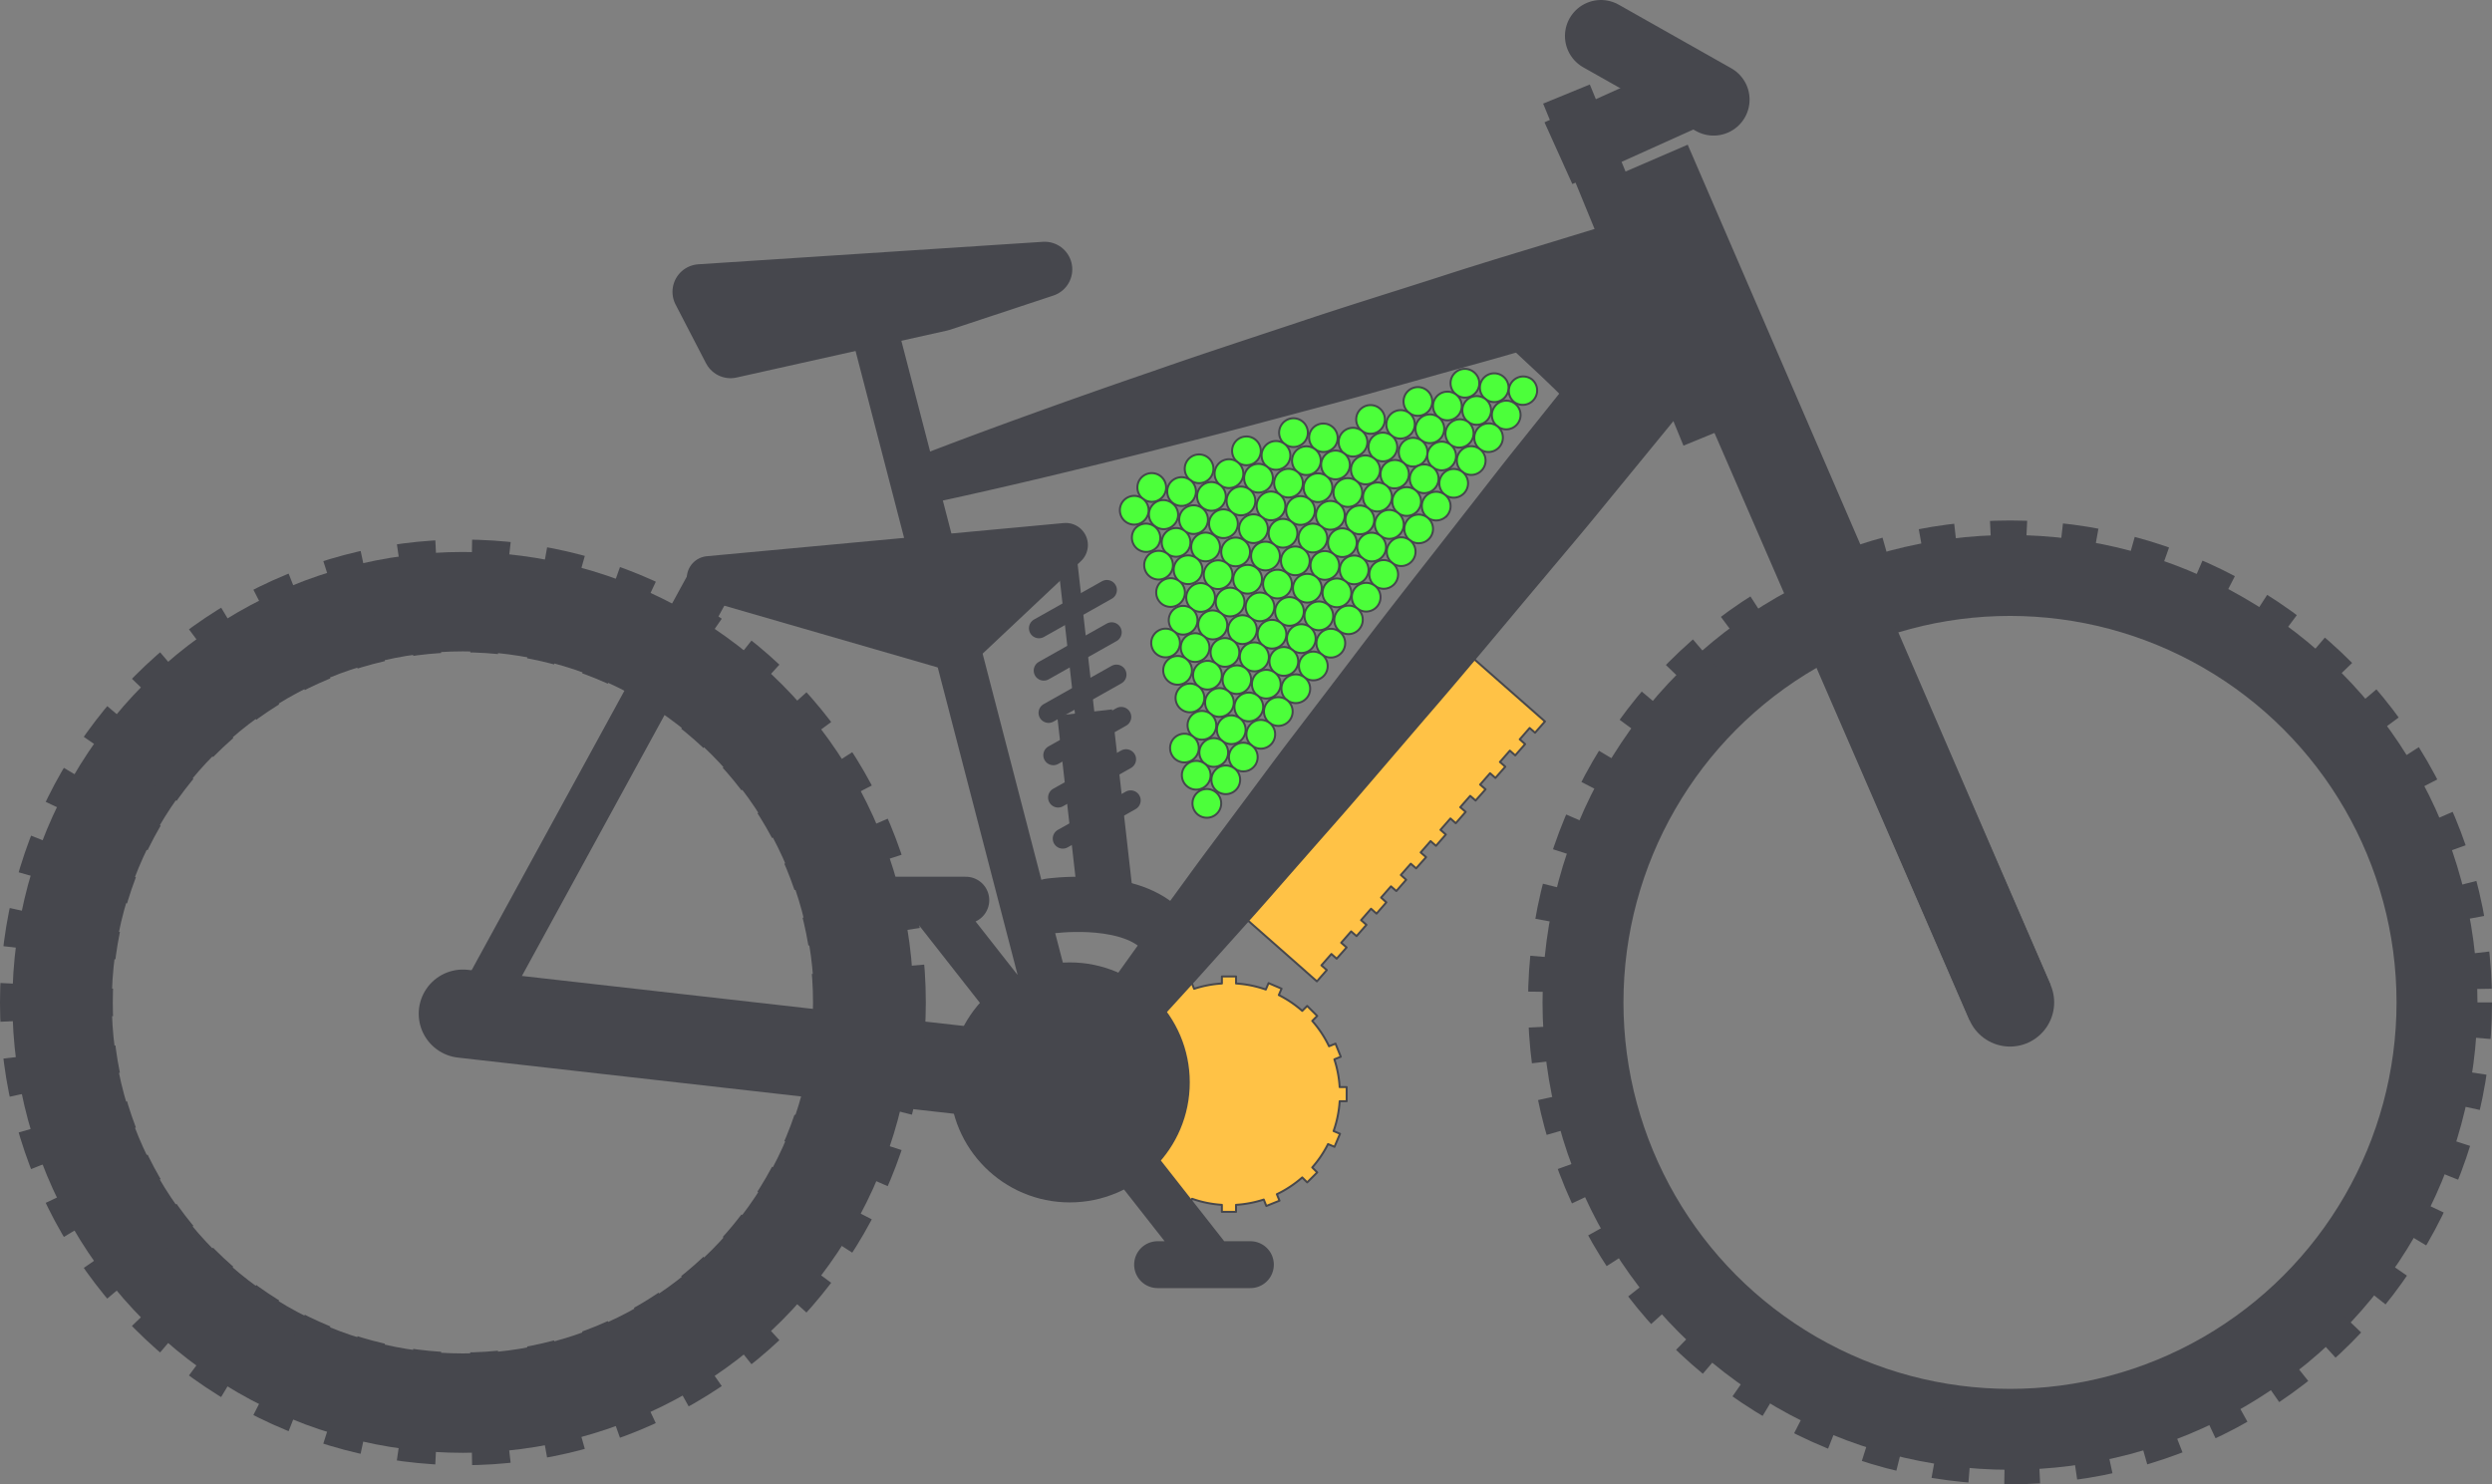 <svg xmlns="http://www.w3.org/2000/svg" viewBox='0 0 190.219 113.317' width="190.219" height="113.317" xml:space="preserve"><rect x="0" y="0" width="190.219" height="113.317" fill="#808080" stroke="none"/><path fill="#FFC246" stroke="#46474D" stroke-width=".152" stroke-linecap="round" stroke-linejoin="round" stroke-miterlimit="10" d="m117.522 54.72-5.005-4.405-4.538 5.184-.013-.012L95.114 70.15l4.552 4.011v.004l.856.756.755-.86-.411-.363.762-.866.402.357.759-.858-.413-.358.759-.866.413.359.755-.86-.409-.357.76-.871.408.36.003.001.01.01.748-.861-.402-.362.755-.859.394.348h.001l.018.006.746-.856-.406-.365.759-.86.4.348h0l.009.005.759-.854-.414-.36.758-.865.395.349.005-.001.014.01.748-.86-.408-.358.761-.868.391.351.006-.002.011.011.753-.863-.413-.357.76-.865.401.349v-.003l.011.012.759-.858-.415-.36.76-.869.408.36.754-.858-.408-.361.758-.865.408.363.755-.861-.409-.364.756-.867.412.361.755-.861zM102.794 84.074v-1.081h-.535a8.486 8.486 0 0 0-.404-2.119l.49-.198-.404-1-.494.199a8.398 8.398 0 0 0-1.281-1.936l.379-.379-.764-.764-.379.378a8.479 8.479 0 0 0-1.787-1.208l.209-.489-.992-.423-.211.491a8.387 8.387 0 0 0-2.271-.462v-.535h-1.08v.535a8.514 8.514 0 0 0-2.119.404l-.201-.492-1 .402.201.498a8.566 8.566 0 0 0-1.936 1.279l-.379-.379-.764.764.379.379a8.521 8.521 0 0 0-1.209 1.787l-.49-.21-.426.993.494.211a8.432 8.432 0 0 0-.461 2.272h-.535v1.081h.535c.047.734.184 1.445.404 2.119l-.492.197.404 1.002.496-.199c.338.703.77 1.354 1.279 1.935l-.379.378.764.764.379-.379a8.459 8.459 0 0 0 1.787 1.209l-.209.49.994.422.209-.49c.719.254 1.48.412 2.273.463v.535h1.08v-.535a8.544 8.544 0 0 0 2.117-.404l.197.49 1.004-.404-.201-.494a8.52 8.52 0 0 0 1.938-1.281l.377.379.764-.764-.379-.378a8.393 8.393 0 0 0 1.207-1.784l.492.209.422-.994-.49-.209a8.447 8.447 0 0 0 .463-2.275h.535z"/><circle fill="none" stroke="#46474D" stroke-width="7.587" stroke-miterlimit="10" cx="35.334" cy="76.527" r="30.593"/><circle fill="none" stroke="#46474D" stroke-width="6.177" stroke-miterlimit="10" cx="153.427" cy="76.527" r="32.594"/><path fill="#46474D" d="m80.265 81.509 1.896-2.732c.599-.873 1.341-1.922 2.198-3.119l2.881-4.021 3.445-4.728c1.217-1.683 2.542-3.423 3.889-5.242 1.358-1.81 2.738-3.7 4.184-5.584l4.369-5.726c2.908-3.854 5.912-7.628 8.688-11.202 1.398-1.778 2.727-3.515 4.027-5.13l3.649-4.563 5.462-6.829.883-1.098c.271-.308.695-.414 1.139-.417.216-.008.468.036.661.053.238.054.408.075.601.137.343.09.608.207.592.194l2.782 2.252c-.016-.013.155.222.314.539.101.176.157.338.259.559.057.185.152.423.19.635.088.435.073.872-.171 1.201l-.89 1.092-5.541 6.766a21539.46 21539.46 0 0 0-3.702 4.521c-1.308 1.608-2.73 3.27-4.178 5.007-2.916 3.459-5.981 7.185-9.145 10.832l-4.689 5.466c-1.542 1.807-3.103 3.551-4.59 5.256-1.498 1.697-2.924 3.356-4.315 4.896l-3.905 4.355-3.332 3.656a192.34 192.34 0 0 1-2.592 2.8l-2.278 2.424-2.781-2.25z"/><path fill="#46474D" d="M69.256 35.146s3.682-1.456 9.257-3.468a576.454 576.454 0 0 1 9.546-3.359c3.494-1.226 7.245-2.449 10.99-3.695 3.741-1.257 7.513-2.413 11.033-3.55 3.519-1.143 6.831-2.113 9.657-2.989l3.861-1.179c1.154-.336 2.141-.692 2.987-.875 1.721-.271 3.141 1.037 3.141 1.037l1.025 3.43s-.47 1.873-2.056 2.591c-.808.312-1.828.556-2.977.908l-3.875 1.133c-2.843.819-6.145 1.826-9.713 2.802-3.566.982-7.354 2.085-11.171 3.088-3.814 1.013-7.622 2.05-11.215 2.942-3.583.926-6.942 1.74-9.824 2.432-5.764 1.378-9.641 2.181-9.641 2.182l-1.025-3.43z"/><path fill="none" stroke="#46474D" stroke-width="3.851" stroke-miterlimit="10" d="m119.572 7.18 10.711 26.112"/><path fill="none" stroke="#46474D" stroke-width="6.744" stroke-miterlimit="10" d="m125.73 12.383 27.697 64.144"/><path fill="none" stroke="#46474D" stroke-width="5.17" stroke-miterlimit="10" d="m118.957 11.695 10.459-4.716"/><path fill="none" stroke="#46474D" stroke-width="5.494" stroke-linecap="round" stroke-miterlimit="10" d="m122.203 2.747 8.599 4.858"/><path fill="#46474D" stroke="#46474D" stroke-width="4.215" stroke-linejoin="round" stroke-miterlimit="10" d="m53.439 22.28 26.303-1.716-7.885 2.61-16.094 3.591z"/><circle fill="#46474D" cx="81.657" cy="82.635" r="9.161"/><path fill="none" stroke="#46474D" stroke-width="3.579" stroke-linecap="round" stroke-miterlimit="10" d="m81.656 82.635 10.92 13.914M70.919 68.723l10.918 13.912M88.361 96.549h7.084M66.642 68.723h7.08"/><path fill="none" stroke="#46474D" stroke-width="6.744" stroke-linecap="round" stroke-linejoin="round" stroke-miterlimit="10" d="m81.656 82.635-46.323-5.244"/><path fill="none" stroke="#46474D" stroke-width="3.579" stroke-linejoin="round" stroke-miterlimit="10" d="M36.107 77.605 54.623 43.73M66.648 24.843l15.008 57.792"/><path fill="#46474D" stroke="#46474D" stroke-width="3.372" stroke-linecap="round" stroke-linejoin="round" stroke-miterlimit="10" d="m81.355 41.611-27.246 2.532 18.781 5.435z"/><path fill="#46474D" d="M114.935 26.205s5.551 5.058 5.27 5.198c-.279.141 4.004-7.164 4.004-7.164l-9.274 1.966z"/><path fill="none" stroke="#46474D" stroke-width="6.744" stroke-linecap="round" stroke-miterlimit="10" d="m131.101 25.123 22.326 51.404"/><path fill="none" stroke="#46474D" stroke-width="1.531" stroke-linecap="round" stroke-linejoin="round" stroke-miterlimit="10" d="m84.49 45.043-5.184 2.92M84.857 48.273l-5.186 2.922M85.222 51.504l-5.183 2.919M85.587 54.734l-5.185 2.92M85.953 57.964l-5.186 2.921M86.306 61.105l-5.183 2.918"/><path fill="none" stroke="#46474D" stroke-width="1.485" stroke-linecap="round" stroke-linejoin="round" stroke-miterlimit="10" d="m81.394 42.04 2.984 26.385"/><path fill="none" stroke="#46474D" stroke-width="4.215" stroke-linejoin="round" stroke-miterlimit="10" d="m82.791 54.395 1.587 14.03"/><path fill="#FFF" stroke="#46474D" stroke-width="4.215" stroke-linecap="round" stroke-linejoin="round" stroke-miterlimit="10" d="M80.15 69.169s5.408-.772 8.148 1.476"/><circle fill="none" stroke="#46474D" stroke-width="8.608" stroke-miterlimit="10" stroke-dasharray="2.532" cx="35.334" cy="76.527" r="31.03"/><circle fill="none" stroke="#46474D" stroke-width="6.369" stroke-miterlimit="10" stroke-dasharray="2.532" cx="153.428" cy="76.527" r="33.606"/><g fill="#4CFF3A" stroke="#46474D" stroke-width=".152" stroke-miterlimit="10"><path d="M98.066 33.899a1.105 1.105 0 0 0 1.541-.201 1.103 1.103 0 0 0-.203-1.538 1.094 1.094 0 0 0-1.537.201 1.093 1.093 0 0 0 .199 1.538z"/><path d="M96.728 35.639c.484.367 1.168.28 1.541-.201a1.1 1.1 0 0 0-.203-1.538 1.089 1.089 0 0 0-1.535.198 1.095 1.095 0 0 0 .197 1.541zM100.355 34.275c.484.373 1.17.279 1.541-.199a1.096 1.096 0 0 0-1.736-1.337 1.092 1.092 0 0 0 .195 1.536z"/><path d="M99.023 36.016a1.096 1.096 0 1 0 1.335-1.737 1.096 1.096 0 0 0-1.335 1.737zM103.949 32.889a1.092 1.092 0 0 0 1.537-.204 1.094 1.094 0 0 0-.203-1.532 1.094 1.094 0 1 0-1.334 1.736z"/><path d="M102.609 34.623c.484.373 1.17.285 1.535-.199a1.09 1.09 0 0 0-.195-1.535 1.098 1.098 0 0 0-1.543.201 1.098 1.098 0 0 0 .203 1.533z"/><path d="M101.279 36.369a1.085 1.085 0 0 0 1.527-.207 1.091 1.091 0 0 0-.197-1.539 1.102 1.102 0 0 0-1.539.204 1.103 1.103 0 0 0 .209 1.542zM99.941 38.106a1.086 1.086 0 0 0 1.529-.207 1.081 1.081 0 0 0-.197-1.531 1.09 1.09 0 0 0-1.535.198 1.096 1.096 0 0 0 .203 1.54zM107.558 31.518a1.107 1.107 0 0 0 1.543-.198 1.1 1.1 0 0 0-.203-1.54 1.095 1.095 0 0 0-1.535.199 1.103 1.103 0 0 0 .195 1.539z"/><path d="M106.224 33.256c.48.37 1.172.279 1.543-.199a1.097 1.097 0 0 0-.209-1.539 1.096 1.096 0 0 0-1.334 1.738z"/><path d="M104.89 34.996a1.093 1.093 0 0 0 1.533-.203 1.09 1.09 0 0 0-.199-1.537 1.1 1.1 0 0 0-1.539.201 1.1 1.1 0 0 0 .205 1.539z"/><path d="M103.556 36.732a1.095 1.095 0 1 0 1.334-1.736 1.103 1.103 0 0 0-1.543.199 1.097 1.097 0 0 0 .209 1.537z"/><path d="M102.218 38.469a1.09 1.09 0 0 0 1.537-.197 1.105 1.105 0 0 0-.199-1.539 1.102 1.102 0 0 0-1.543.2 1.096 1.096 0 0 0 .205 1.536zM111.154 30.126a1.089 1.089 0 0 0 1.533-.199 1.086 1.086 0 0 0-.203-1.536 1.094 1.094 0 0 0-1.539.2 1.1 1.1 0 0 0 .209 1.535z"/><path d="M109.816 31.863a1.098 1.098 0 0 0 1.535-.199 1.102 1.102 0 0 0-.197-1.538 1.098 1.098 0 0 0-1.537.202 1.086 1.086 0 0 0 .199 1.535z"/><path d="M108.476 33.605a1.108 1.108 0 0 0 1.543-.203 1.108 1.108 0 0 0-.203-1.539 1.099 1.099 0 0 0-1.537.205 1.089 1.089 0 0 0 .197 1.537z"/><path d="M107.144 35.344a1.096 1.096 0 1 0 1.33-1.736 1.096 1.096 0 0 0-1.33 1.736z"/><path d="M105.806 37.081a1.097 1.097 0 0 0 1.338-1.737 1.108 1.108 0 0 0-1.541.199 1.099 1.099 0 0 0 .203 1.538z"/><path d="M104.468 38.822a1.093 1.093 0 0 0 1.535-.204 1.094 1.094 0 1 0-1.732-1.336 1.097 1.097 0 0 0 .197 1.54z"/><path d="M103.128 40.561c.484.367 1.17.279 1.541-.197a1.098 1.098 0 1 0-1.541.197zM113.39 30.466c.479.372 1.17.283 1.537-.202a1.096 1.096 0 1 0-1.537.202z"/><path d="M112.054 32.201a1.09 1.09 0 0 0 1.535-.198 1.096 1.096 0 0 0-.199-1.537 1.102 1.102 0 0 0-1.541.198 1.101 1.101 0 0 0 .205 1.537z"/><path d="M110.714 33.941a1.1 1.1 0 0 0 1.543-.199 1.107 1.107 0 0 0-.203-1.541 1.1 1.1 0 0 0-1.34 1.74zM109.382 35.682a1.097 1.097 0 0 0 1.535-.203 1.1 1.1 0 0 0-.203-1.537 1.1 1.1 0 0 0-1.535.201 1.093 1.093 0 0 0 .203 1.539z"/><path d="M108.044 37.422a1.094 1.094 0 0 0 1.535-.205 1.093 1.093 0 0 0-.197-1.535 1.1 1.1 0 0 0-1.541.203 1.091 1.091 0 0 0 .203 1.537z"/><path d="M106.705 39.156c.484.371 1.17.283 1.537-.199a1.093 1.093 0 0 0-.197-1.535 1.102 1.102 0 0 0-1.541.194 1.106 1.106 0 0 0 .201 1.54z"/><path d="M105.371 40.9a1.098 1.098 0 1 0 1.334-1.744 1.094 1.094 0 0 0-1.535.205 1.1 1.1 0 0 0 .201 1.539zM114.31 32.552c.475.37 1.16.28 1.527-.199a1.09 1.09 0 0 0-.197-1.538 1.087 1.087 0 0 0-1.533.205 1.082 1.082 0 0 0 .203 1.532z"/><path d="M112.962 34.29a1.1 1.1 0 0 0 1.348-1.738 1.099 1.099 0 0 0-1.348 1.738z"/><path d="M111.632 36.029a1.1 1.1 0 0 0 1.541-.203 1.093 1.093 0 0 0-.211-1.536 1.092 1.092 0 0 0-1.529.2 1.098 1.098 0 0 0 .199 1.539z"/><path d="M110.294 37.771a1.1 1.1 0 0 0 1.539-.208 1.094 1.094 0 1 0-1.736-1.332 1.097 1.097 0 0 0 .197 1.54z"/><path d="M108.955 39.508c.484.367 1.17.277 1.543-.199a1.093 1.093 0 0 0-.203-1.537 1.099 1.099 0 0 0-1.541.197 1.11 1.11 0 0 0 .201 1.539z"/><path d="M107.623 41.248c.48.365 1.17.277 1.537-.201a1.098 1.098 0 0 0-.205-1.539 1.093 1.093 0 0 0-1.533.204 1.097 1.097 0 0 0 .201 1.536z"/><path d="M106.287 42.986a1.095 1.095 0 1 0 1.336-1.738 1.09 1.09 0 0 0-1.535.201 1.089 1.089 0 0 0 .199 1.537zM90.863 36.659c.479.368 1.17.28 1.535-.202a1.096 1.096 0 1 0-1.535.202z"/><path d="M89.523 38.4c.484.367 1.17.278 1.537-.207a1.09 1.09 0 0 0-.197-1.534 1.104 1.104 0 0 0-1.543.2 1.11 1.11 0 0 0 .203 1.541zM94.478 35.29a1.098 1.098 0 0 0 1.535-.196 1.105 1.105 0 0 0-.201-1.542 1.091 1.091 0 0 0-1.537.2 1.097 1.097 0 0 0 .203 1.538z"/><path d="M93.138 37.031a1.098 1.098 0 0 0 1.34-1.741 1.09 1.09 0 0 0-1.539.204 1.102 1.102 0 0 0 .199 1.537z"/><path d="M91.802 38.764a1.096 1.096 0 0 0 1.537-.195 1.09 1.09 0 0 0-.201-1.537 1.09 1.09 0 0 0-1.537.199 1.097 1.097 0 0 0 .201 1.533zM95.396 37.379a1.098 1.098 0 0 0 1.535-.203c.373-.48.281-1.17-.203-1.537a1.097 1.097 0 0 0-1.535.197 1.103 1.103 0 0 0 .203 1.543z"/><path d="M94.056 39.115a1.097 1.097 0 1 0-.201-1.54 1.105 1.105 0 0 0 .201 1.54zM92.72 40.854a1.105 1.105 0 0 0 1.541-.199 1.102 1.102 0 0 0-.205-1.539 1.09 1.09 0 0 0-1.533.197 1.093 1.093 0 0 0 .197 1.541zM97.685 37.754c.479.369 1.17.279 1.535-.199a1.098 1.098 0 0 0-.197-1.539 1.103 1.103 0 0 0-1.541.205 1.097 1.097 0 0 0 .203 1.533z"/><path d="M96.349 39.492a1.094 1.094 0 0 0 1.537-.201 1.098 1.098 0 0 0-.201-1.537 1.095 1.095 0 1 0-1.336 1.738z"/><path d="M95.015 41.232a1.095 1.095 0 1 0 1.334-1.74 1.1 1.1 0 0 0-1.537.201 1.09 1.09 0 0 0 .203 1.539zM98.603 39.846a1.095 1.095 0 0 0 1.535-.207 1.09 1.09 0 0 0-.197-1.532 1.098 1.098 0 0 0-1.541.198 1.102 1.102 0 0 0 .203 1.541z"/><path d="M97.265 41.583c.479.366 1.17.278 1.539-.206a1.09 1.09 0 0 0-.201-1.531 1.09 1.09 0 0 0-1.537.198 1.099 1.099 0 0 0 .199 1.539z"/><path d="M95.933 43.32a1.092 1.092 0 0 0 1.533-.203 1.089 1.089 0 0 0-.201-1.534 1.1 1.1 0 0 0-1.541.2 1.096 1.096 0 0 0 .209 1.537zM100.88 40.21a1.101 1.101 0 0 0 1.543-.2 1.11 1.11 0 0 0-.205-1.541 1.106 1.106 0 0 0-1.541.203 1.095 1.095 0 0 0 .203 1.538z"/><path d="M99.542 41.951c.48.364 1.17.277 1.543-.203a1.1 1.1 0 0 0-1.746-1.34 1.107 1.107 0 0 0 .203 1.543z"/><path d="M98.21 43.689a1.099 1.099 0 0 0 1.535-.201 1.1 1.1 0 0 0-.203-1.537 1.092 1.092 0 0 0-1.535.196 1.097 1.097 0 0 0 .203 1.542zM101.798 42.301a1.096 1.096 0 0 0 1.535-.207 1.085 1.085 0 0 0-.205-1.533 1.09 1.09 0 0 0-1.531.201 1.1 1.1 0 0 0 .201 1.539z"/><path d="M100.458 44.037a1.1 1.1 0 0 0 1.537-.199 1.096 1.096 0 1 0-1.738-1.338 1.104 1.104 0 0 0 .201 1.537z"/><path d="M99.121 45.777c.479.365 1.17.276 1.537-.201a1.09 1.09 0 0 0-.199-1.539 1.1 1.1 0 0 0-1.539.201 1.103 1.103 0 0 0 .201 1.539zM104.037 42.635c.479.366 1.17.28 1.535-.197.373-.48.275-1.17-.201-1.537a1.091 1.091 0 0 0-1.539.198 1.09 1.09 0 0 0 .205 1.536z"/><path d="M102.697 44.375c.482.371 1.17.279 1.535-.201a1.096 1.096 0 0 0-.195-1.539 1.105 1.105 0 0 0-1.543.203 1.102 1.102 0 0 0 .203 1.537z"/><path d="M101.359 46.113a1.097 1.097 0 1 0 1.338-1.738 1.097 1.097 0 0 0-1.338 1.738zM104.949 44.721a1.102 1.102 0 0 0 1.541-.197 1.09 1.09 0 0 0-.203-1.537 1.097 1.097 0 0 0-1.537.198c-.366.477-.28 1.17.199 1.536z"/><path d="M103.615 46.461a1.096 1.096 0 1 0 1.337-1.738 1.096 1.096 0 0 0-1.337 1.738z"/><path d="M102.277 48.199a1.097 1.097 0 0 0 1.338-1.738 1.09 1.09 0 0 0-1.533.203 1.085 1.085 0 0 0 .195 1.535zM87.246 38.083a1.096 1.096 0 0 0 1.34-1.735 1.096 1.096 0 1 0-1.34 1.735z"/><path d="M85.908 39.822a1.096 1.096 0 1 0 1.343-1.737 1.096 1.096 0 0 0-1.343 1.737zM88.164 40.172a1.096 1.096 0 0 0 1.535-.203 1.09 1.09 0 0 0-.199-1.535 1.097 1.097 0 1 0-1.336 1.738z"/><path d="M86.824 41.911a1.105 1.105 0 0 0 1.541-.204 1.096 1.096 0 0 0-1.736-1.336c-.374.483-.28 1.17.195 1.54zM90.441 40.538c.48.368 1.17.278 1.539-.198a1.1 1.1 0 0 0-.199-1.539 1.11 1.11 0 0 0-1.543.197 1.1 1.1 0 0 0 .203 1.54zM89.109 42.277a1.094 1.094 0 0 0 1.533-.2 1.1 1.1 0 0 0-.201-1.539 1.097 1.097 0 0 0-1.535.202 1.089 1.089 0 0 0 .203 1.537z"/><path d="M87.773 44.018a1.093 1.093 0 0 0 1.533-.201 1.101 1.101 0 0 0-.197-1.539 1.103 1.103 0 0 0-1.541.199 1.095 1.095 0 0 0 .205 1.541zM91.353 42.627a1.11 1.11 0 0 0 1.545-.199 1.094 1.094 0 0 0-.209-1.539 1.087 1.087 0 0 0-1.527.199 1.095 1.095 0 0 0 .191 1.539z"/><path d="M90.019 44.364a1.1 1.1 0 0 0 1.543-.202 1.097 1.097 0 0 0-.209-1.535 1.095 1.095 0 0 0-1.334 1.737zM88.683 46.104a1.096 1.096 0 1 0 1.336-1.739 1.108 1.108 0 0 0-1.539.2 1.105 1.105 0 0 0 .203 1.539zM93.646 43.006a1.109 1.109 0 0 0 1.543-.199 1.096 1.096 0 1 0-1.738-1.337 1.095 1.095 0 0 0 .195 1.536z"/><path d="M92.316 44.744a1.088 1.088 0 0 0 1.529-.202 1.087 1.087 0 0 0-.199-1.536c-.477-.37-1.166-.279-1.533.201s-.274 1.168.203 1.537z"/><path d="M90.978 46.482a1.096 1.096 0 0 0 1.338-1.738 1.093 1.093 0 0 0-1.535.201 1.088 1.088 0 0 0 .197 1.537z"/><path d="M89.64 48.219a1.1 1.1 0 0 0 1.541-.199 1.097 1.097 0 1 0-1.541.199z"/><path d="M88.308 49.959a1.095 1.095 0 1 0-.203-1.537 1.09 1.09 0 0 0 .203 1.537zM94.566 45.094c.482.369 1.17.274 1.533-.203a1.09 1.09 0 0 0-.195-1.537 1.097 1.097 0 1 0-1.338 1.74z"/><path d="M93.226 46.83a1.103 1.103 0 0 0 1.543-.203 1.096 1.096 0 1 0-1.543.203z"/><path d="M91.894 48.57a1.096 1.096 0 1 0 1.332-1.74 1.088 1.088 0 0 0-1.533.203 1.095 1.095 0 0 0 .201 1.537z"/><path d="M90.556 50.307a1.094 1.094 0 0 0 1.535-.202 1.092 1.092 0 0 0-.197-1.534 1.099 1.099 0 0 0-1.541.199 1.104 1.104 0 0 0 .203 1.537z"/><path d="M89.224 52.045a1.095 1.095 0 0 0 1.535-.197c.367-.482.273-1.17-.203-1.541s-1.17-.279-1.539.202a1.094 1.094 0 0 0 .207 1.536zM96.843 45.46a1.105 1.105 0 0 0 1.541-.198 1.101 1.101 0 0 0-.203-1.541 1.101 1.101 0 0 0-1.541.203 1.099 1.099 0 0 0 .203 1.536z"/><circle cx="96.176" cy="46.33" r="1.096"/><path d="M94.173 48.939a1.09 1.09 0 0 0 1.533-.202 1.095 1.095 0 1 0-1.736-1.335 1.091 1.091 0 0 0 .203 1.537z"/><path d="M92.841 50.676a1.09 1.09 0 0 0 1.529-.199 1.093 1.093 0 0 0-.197-1.537 1.103 1.103 0 0 0-1.543.199 1.098 1.098 0 0 0 .211 1.537z"/><path d="M91.496 52.412a1.1 1.1 0 0 0 1.543-.199 1.103 1.103 0 0 0-.197-1.537 1.102 1.102 0 0 0-1.541.203 1.09 1.09 0 0 0 .195 1.533z"/><path d="M90.164 54.152c.479.371 1.168.28 1.543-.201a1.1 1.1 0 0 0-.211-1.539 1.092 1.092 0 0 0-1.531.204 1.089 1.089 0 0 0 .199 1.536zM97.761 47.547a1.092 1.092 0 0 0 1.533-.201 1.092 1.092 0 1 0-1.73-1.336 1.088 1.088 0 0 0 .197 1.537z"/><path d="M96.421 49.286a1.1 1.1 0 0 0 1.541-.2 1.102 1.102 0 0 0-.201-1.539 1.099 1.099 0 0 0-1.537.201 1.1 1.1 0 0 0 .197 1.538z"/><path d="M95.091 51.025c.477.366 1.16.281 1.535-.199a1.093 1.093 0 0 0-.205-1.54 1.095 1.095 0 1 0-1.33 1.739z"/><path d="M93.753 52.764a1.097 1.097 0 0 0 1.338-1.738 1.091 1.091 0 0 0-1.535.199 1.093 1.093 0 0 0 .197 1.539z"/><path d="M92.414 54.504a1.102 1.102 0 0 0 1.537-.205 1.1 1.1 0 0 0-.197-1.535 1.09 1.09 0 0 0-1.535.201 1.094 1.094 0 0 0 .195 1.539z"/><path d="M91.082 56.242a1.096 1.096 0 0 0 1.535-.199 1.103 1.103 0 0 0-.203-1.539 1.092 1.092 0 0 0-1.537.201c-.37.477-.28 1.166.205 1.537z"/><path d="M89.744 57.982a1.097 1.097 0 0 0 1.533-.203 1.093 1.093 0 0 0-.195-1.537 1.1 1.1 0 0 0-1.541.201 1.1 1.1 0 0 0 .203 1.539zM99.998 47.883a1.103 1.103 0 0 0 1.543-.193 1.113 1.113 0 0 0-.203-1.545 1.096 1.096 0 0 0-1.537.205 1.09 1.09 0 0 0 .197 1.533z"/><path d="M98.662 49.624a1.1 1.1 0 0 0 1.539-.196 1.11 1.11 0 0 0-.203-1.545 1.097 1.097 0 0 0-1.336 1.741z"/><path d="M97.33 51.365a1.09 1.09 0 0 0 1.533-.205 1.086 1.086 0 0 0-.201-1.536 1.09 1.09 0 0 0-1.535.204 1.088 1.088 0 0 0 .203 1.537z"/><path d="M95.99 53.103a1.1 1.1 0 0 0 1.537-.204 1.094 1.094 0 0 0-.197-1.533 1.098 1.098 0 0 0-1.543.199 1.102 1.102 0 0 0 .203 1.538z"/><path d="M94.652 54.844a1.1 1.1 0 0 0 1.541-.208 1.09 1.09 0 0 0-.203-1.533 1.1 1.1 0 0 0-1.541.201 1.11 1.11 0 0 0 .203 1.54z"/><path d="M93.32 56.582a1.1 1.1 0 0 0 1.535-.201 1.099 1.099 0 0 0-.203-1.537 1.092 1.092 0 0 0-1.535.198 1.096 1.096 0 0 0 .203 1.54z"/><path d="M91.984 58.318a1.096 1.096 0 1 0-.205-1.537 1.088 1.088 0 0 0 .205 1.537zM100.912 49.973a1.099 1.099 0 0 0 1.541-.201 1.098 1.098 0 0 0-1.74-1.34 1.102 1.102 0 0 0 .199 1.541z"/><path d="M99.578 51.714c.484.365 1.17.278 1.543-.2a1.102 1.102 0 0 0-.209-1.541 1.094 1.094 0 0 0-1.531.198 1.099 1.099 0 0 0 .197 1.543z"/><path d="M98.24 53.451a1.1 1.1 0 0 0 1.537-.201 1.088 1.088 0 0 0-.199-1.536 1.1 1.1 0 0 0-1.541.196 1.108 1.108 0 0 0 .203 1.541z"/><path d="M96.91 55.189a1.093 1.093 0 0 0 1.533-.199 1.096 1.096 0 0 0-.203-1.539 1.094 1.094 0 1 0-1.33 1.738z"/><path d="M95.57 56.928a1.095 1.095 0 0 0 1.539-.203 1.102 1.102 0 0 0-.199-1.535 1.091 1.091 0 0 0-1.537.201 1.088 1.088 0 0 0 .197 1.537z"/><path d="M94.232 58.665c.482.366 1.17.28 1.541-.198a1.096 1.096 0 1 0-1.541.198z"/><path d="M92.9 60.404a1.1 1.1 0 0 0 1.533-.201 1.09 1.09 0 0 0-.201-1.538 1.095 1.095 0 1 0-1.332 1.739zM90.646 60.057a1.094 1.094 0 0 0 1.533-.2 1.097 1.097 0 1 0-1.533.2z"/><path d="M91.453 62.203a1.096 1.096 0 1 0 1.335-1.739 1.096 1.096 0 0 0-1.335 1.739zM115.595 30.705a1.1 1.1 0 0 0 1.346-1.738 1.1 1.1 0 0 0-1.539.202 1.096 1.096 0 0 0 .193 1.536z"/></g></svg>